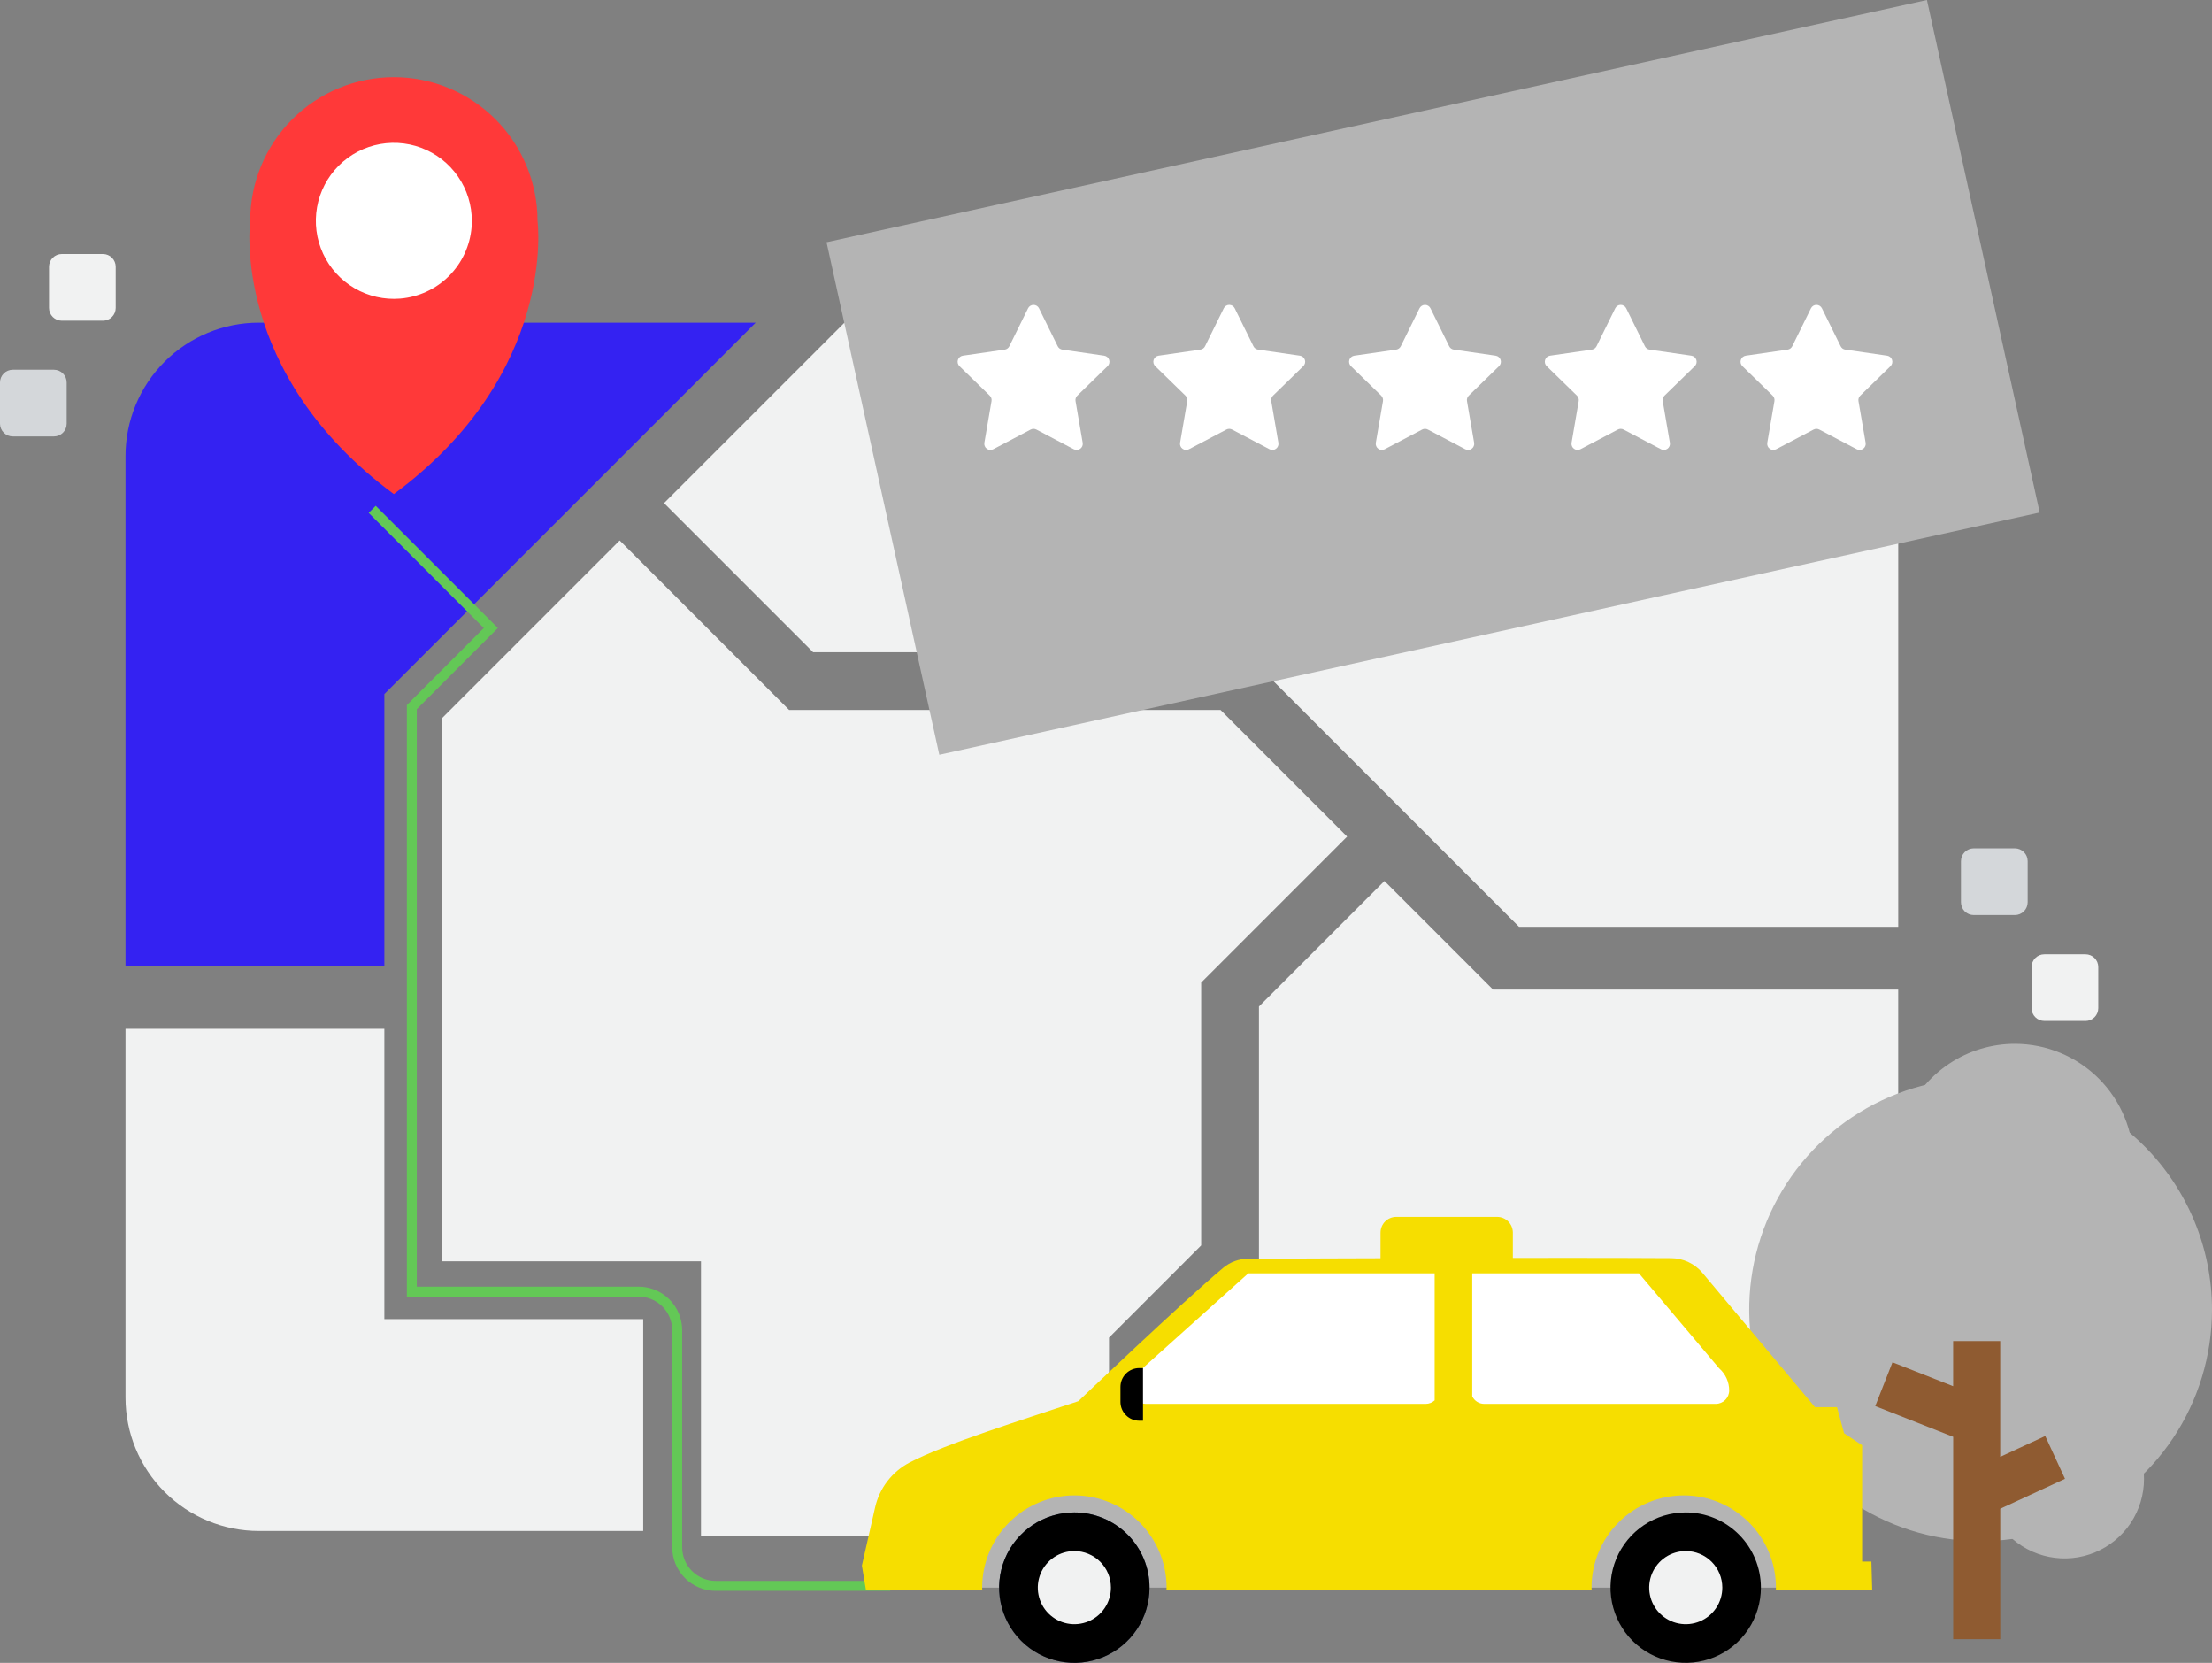 <svg width="222.201" height="166.992" viewBox="0 0 222.201 166.992" fill="none" xmlns="http://www.w3.org/2000/svg" xmlns:xlink="http://www.w3.org/1999/xlink">
	<rect x="0" y="0" width="222.201" height="166.992" fill="#808080" stroke="none"/>
	<desc>
			Created with Pixso.
	</desc>
	<defs/>
	<path id="Path 28443" d="M103.22 65.497L103.22 50.526L152.344 50.526L170.466 32.404L84.827 32.404L66.704 50.526L81.676 65.497L103.22 65.497Z" fill="#F1F2F2" fill-opacity="1" fill-rule="nonzero"/>
	<path id="Path 28444" d="M120.161 98.468L134.615 84.014L122.402 71.801L79.064 71.801L62.247 54.983L44.913 72.319L44.913 126.169L70.915 126.169L70.915 153.747L110.903 153.747L110.903 134.122L120.161 124.864L120.161 98.468Z" fill="#F1F2F2" fill-opacity="1" fill-rule="nonzero"/>
	<path id="Path 28444" d="M134.615 84.014L122.402 71.801L79.064 71.801L62.247 54.983L44.913 72.319L44.913 126.169L70.915 126.169L70.915 153.747L110.903 153.747L110.903 134.122L120.161 124.864L120.161 98.468L134.615 84.014Z" stroke="#F1F2F2" stroke-opacity="1" stroke-width="1"/>
	<path id="Path 28445" d="M179.223 32.559L154.953 56.829L109.523 56.829L109.523 65.497L125.011 65.497L152.59 93.075L190.682 93.075L190.682 45.799C190.68 42.584 189.521 39.477 187.417 37.046C185.313 34.615 182.405 33.022 179.224 32.559L179.223 32.559Z" fill="#F1F2F2" fill-opacity="1" fill-rule="nonzero"/>
	<path id="Path 28446" d="M38.609 97.015L38.609 69.706L75.914 32.403L26.002 32.403C22.45 32.404 19.043 33.815 16.53 36.327C14.019 38.839 12.607 42.246 12.607 45.799L12.607 97.015L38.609 97.015Z" fill="#3422F2" fill-opacity="1" fill-rule="nonzero"/>
	<path id="Path 28447" d="M149.98 99.378L139.072 88.47L126.465 101.077L126.465 127.473L117.207 136.732L117.207 153.747L177.284 153.747C180.836 153.747 184.244 152.336 186.756 149.823C189.268 147.311 190.679 143.904 190.679 140.352L190.679 99.378L149.98 99.378Z" fill="#F1F2F2" fill-opacity="1" fill-rule="nonzero"/>
	<path id="Path 28448" d="M64.611 132.472L38.609 132.472L38.609 103.318L12.607 103.318L12.607 140.352C12.607 143.904 14.019 147.311 16.53 149.823C19.043 152.335 22.45 153.747 26.002 153.747L64.611 153.747L64.611 132.472Z" fill="#F1F2F2" fill-opacity="1" fill-rule="nonzero"/>
	<path id="Path 28449" d="M53.994 22.178C53.994 20.283 53.62 18.407 52.895 16.656C52.17 14.905 51.107 13.314 49.767 11.974C48.427 10.634 46.836 9.571 45.085 8.846C43.334 8.121 41.458 7.748 39.562 7.748C37.667 7.748 35.791 8.121 34.041 8.846C32.29 9.571 30.699 10.634 29.359 11.974C28.019 13.314 26.956 14.905 26.23 16.656C25.505 18.407 25.132 20.283 25.132 22.178C25.132 22.178 23.099 37.463 39.562 49.619C56.028 37.462 53.994 22.178 53.994 22.178Z" fill="#FF3939" fill-opacity="1" fill-rule="nonzero"/>
	<path id="Path 28450" d="M40.197 29.987C38.599 30.117 36.999 29.754 35.614 28.945C34.228 28.137 33.125 26.923 32.452 25.468C31.778 24.012 31.568 22.385 31.849 20.806C32.129 19.228 32.888 17.773 34.022 16.639C35.156 15.505 36.611 14.746 38.19 14.465C39.769 14.184 41.395 14.395 42.851 15.068C44.307 15.742 45.52 16.845 46.329 18.23C47.137 19.616 47.501 21.215 47.371 22.814C47.219 24.666 46.415 26.404 45.101 27.718C43.787 29.032 42.049 29.836 40.197 29.987Z" fill="#FFFFFF" fill-opacity="1" fill-rule="nonzero"/>
	<path id="Path 28452" d="M222.2 131.524C222.2 136.121 220.837 140.615 218.283 144.438C215.729 148.26 212.098 151.239 207.851 152.999C203.604 154.758 198.93 155.218 194.421 154.322C189.912 153.425 185.77 151.211 182.519 147.96C179.268 144.709 177.055 140.567 176.158 136.058C175.261 131.549 175.721 126.876 177.48 122.628C179.24 118.381 182.219 114.751 186.042 112.197C189.864 109.642 194.358 108.279 198.956 108.279C205.12 108.279 211.033 110.728 215.392 115.087C219.751 119.446 222.2 125.359 222.2 131.524Z" fill="#B4B4B4" fill-opacity="1" fill-rule="nonzero"/>
	<path id="Path 28453" d="M215.371 148.527C215.371 150.105 214.903 151.647 214.027 152.959C213.15 154.271 211.904 155.294 210.447 155.898C208.989 156.502 207.385 156.66 205.837 156.352C204.29 156.044 202.868 155.284 201.752 154.169C200.636 153.053 199.876 151.631 199.569 150.084C199.261 148.536 199.419 146.932 200.023 145.474C200.627 144.017 201.649 142.771 202.961 141.894C204.273 141.017 205.816 140.55 207.394 140.55C209.51 140.55 211.539 141.39 213.035 142.886C214.53 144.382 215.371 146.411 215.371 148.527Z" fill="#B4B4B4" fill-opacity="1" fill-rule="nonzero"/>
	<path id="Path 28455" d="M214.32 116.746C214.32 119.103 213.622 121.408 212.312 123.368C211.002 125.328 209.141 126.855 206.963 127.757C204.785 128.659 202.389 128.895 200.077 128.436C197.765 127.976 195.641 126.841 193.974 125.174C192.308 123.507 191.172 121.383 190.712 119.071C190.252 116.759 190.489 114.363 191.391 112.185C192.293 110.007 193.82 108.146 195.78 106.836C197.74 105.527 200.044 104.828 202.402 104.828C205.563 104.828 208.594 106.083 210.83 108.318C213.064 110.554 214.32 113.585 214.32 116.746Z" fill="#B4B4B4" fill-opacity="1" fill-rule="nonzero"/>
	<path id="Path 28454" d="M207.433 148.51L205.45 144.213L200.926 146.303L200.926 134.675L196.198 134.675L196.198 139.21L190.104 136.809L188.372 141.207L196.202 144.291L196.202 164.619L200.93 164.619L200.93 151.516L207.433 148.51Z" fill="#8F5B31" fill-opacity="1" fill-rule="nonzero"/>
	<path id="Path 28456" d="M37.387 51.151L49.305 63.07L41.368 71.012L41.368 129.714L64.151 129.714C65.179 129.715 66.165 130.123 66.891 130.85C67.618 131.576 68.026 132.562 68.026 133.589L68.026 155.388C68.026 155.897 68.126 156.401 68.321 156.871C68.516 157.341 68.801 157.768 69.161 158.128C69.52 158.487 69.947 158.773 70.418 158.967C70.887 159.162 71.391 159.262 71.9 159.262L89.431 159.262" stroke="#63C856" stroke-opacity="1" stroke-width="1"/>
	<path id="Path 28457" d="M151.969 126.903L138.678 126.903L138.678 123.785C138.678 123.577 138.718 123.372 138.798 123.18C138.877 122.988 138.994 122.814 139.14 122.667C139.287 122.521 139.461 122.404 139.653 122.325C139.845 122.245 140.05 122.204 140.258 122.204L150.388 122.204C150.808 122.204 151.209 122.371 151.506 122.667C151.802 122.964 151.969 123.366 151.969 123.785L151.969 126.903Z" fill="#F6DE00" fill-opacity="1" fill-rule="nonzero"/>
	<path id="Rectangle 1254" d="M94.428 148.262L182.926 148.262L182.926 159.439L94.428 159.439L94.428 148.262Z" fill="#B4B4B4" fill-opacity="1" fill-rule="evenodd"/>
	<path id="Path 28459" d="M114.768 159.439C114.768 160.793 114.367 162.116 113.615 163.242C112.862 164.368 111.793 165.246 110.542 165.764C109.291 166.282 107.915 166.418 106.586 166.154C105.258 165.89 104.039 165.238 103.081 164.28C102.124 163.323 101.471 162.103 101.207 160.775C100.943 159.447 101.079 158.07 101.597 156.819C102.115 155.568 102.993 154.499 104.119 153.747C105.245 152.994 106.568 152.593 107.922 152.593C109.738 152.593 111.479 153.314 112.763 154.598C114.046 155.882 114.768 157.623 114.768 159.439Z" fill="#404A69" fill-opacity="1" fill-rule="nonzero"/>
	<path id="Path 28460" d="M115.472 159.439C115.472 160.932 115.029 162.393 114.199 163.635C113.369 164.877 112.189 165.845 110.809 166.417C109.429 166.988 107.91 167.138 106.445 166.846C104.98 166.555 103.634 165.836 102.578 164.779C101.521 163.723 100.802 162.377 100.511 160.912C100.219 159.447 100.369 157.928 100.94 156.548C101.512 155.168 102.48 153.988 103.723 153.158C104.964 152.329 106.425 151.886 107.919 151.886C109.922 151.886 111.843 152.681 113.259 154.098C114.676 155.514 115.472 157.435 115.472 159.439Z" fill="#404A69" fill-opacity="1" fill-rule="nonzero"/>
	<path id="Path 28461" d="M112.325 159.439C112.325 160.31 112.067 161.161 111.583 161.885C111.099 162.61 110.411 163.174 109.606 163.508C108.802 163.841 107.916 163.928 107.062 163.758C106.208 163.588 105.422 163.169 104.807 162.553C104.19 161.937 103.771 161.152 103.601 160.298C103.431 159.443 103.519 158.558 103.852 157.753C104.185 156.948 104.75 156.26 105.474 155.776C106.198 155.293 107.05 155.034 107.921 155.034C108.5 155.034 109.072 155.148 109.606 155.369C110.141 155.591 110.626 155.915 111.036 156.324C111.444 156.733 111.769 157.219 111.99 157.753C112.211 158.287 112.325 158.86 112.325 159.439Z" fill="#323253" fill-opacity="1" fill-rule="nonzero"/>
	<path id="Path 28462" d="M111.595 159.438C111.595 160.164 111.379 160.874 110.976 161.478C110.572 162.082 109.999 162.553 109.328 162.831C108.656 163.109 107.918 163.182 107.206 163.04C106.493 162.898 105.839 162.548 105.325 162.035C104.812 161.521 104.462 160.867 104.32 160.154C104.178 159.442 104.251 158.703 104.529 158.032C104.807 157.361 105.278 156.788 105.882 156.384C106.486 155.981 107.196 155.765 107.922 155.765C108.896 155.765 109.83 156.152 110.519 156.841C111.208 157.53 111.595 158.464 111.595 159.438Z" fill="#F1F2F2" fill-opacity="1" fill-rule="nonzero"/>
	<path id="Path 28463" d="M187.055 156.821L187.055 145.142L185.243 143.933L184.531 141.316L182.324 141.316L171.019 127.833C170.632 127.372 170.15 127.001 169.605 126.745C169.061 126.489 168.467 126.354 167.865 126.35C156.505 126.275 131.461 126.381 125.379 126.41C124.461 126.412 123.572 126.736 122.869 127.327C118.781 130.739 108.322 140.713 108.322 140.713C102.61 142.616 94.954 145.002 91.37 146.873C90.501 147.328 89.74 147.967 89.142 148.746C88.543 149.525 88.122 150.424 87.906 151.382L86.579 157.223L86.981 159.641L98.67 159.641C98.67 159.572 98.659 159.507 98.659 159.439C98.659 156.983 99.635 154.626 101.373 152.889C103.109 151.152 105.466 150.176 107.922 150.176C110.379 150.176 112.735 151.152 114.473 152.889C116.209 154.626 117.186 156.983 117.186 159.439C117.186 159.509 117.176 159.573 117.174 159.641L159.884 159.641C159.884 159.572 159.873 159.507 159.873 159.439C159.873 158.223 160.113 157.018 160.578 155.894C161.044 154.771 161.726 153.749 162.586 152.889C163.446 152.029 164.468 151.347 165.591 150.881C166.715 150.416 167.92 150.176 169.136 150.176C170.353 150.176 171.557 150.416 172.681 150.881C173.805 151.347 174.826 152.029 175.687 152.889C176.546 153.749 177.229 154.771 177.694 155.894C178.16 157.018 178.399 158.223 178.399 159.439C178.399 159.509 178.39 159.573 178.388 159.641L188.065 159.641L187.985 156.821L187.055 156.821Z" fill="#F6DE00" fill-opacity="1" fill-rule="nonzero"/>
	<path id="Path 28466" d="M144.114 127.877L125.393 127.877L114.762 137.422C114.447 137.699 114.194 138.04 114.021 138.423C113.849 138.805 113.76 139.22 113.76 139.639C113.76 139.816 113.794 139.991 113.862 140.154C113.929 140.317 114.028 140.465 114.153 140.59C114.277 140.715 114.425 140.814 114.588 140.881C114.751 140.949 114.926 140.984 115.103 140.984L143.224 140.984C143.555 140.98 143.872 140.854 144.114 140.629L144.114 127.877Z" fill="#FFFFFF" fill-opacity="1" fill-rule="nonzero"/>
	<path id="Path 28467" d="M172.697 137.422L164.638 127.877L147.889 127.877L147.889 140.23C147.998 140.454 148.167 140.643 148.378 140.776C148.589 140.91 148.833 140.981 149.083 140.983L172.355 140.983C172.712 140.983 173.054 140.841 173.306 140.589C173.558 140.337 173.7 139.995 173.7 139.639C173.7 139.219 173.61 138.804 173.438 138.422C173.265 138.04 173.013 137.698 172.698 137.421L172.697 137.422Z" fill="#FFFFFF" fill-opacity="1" fill-rule="nonzero"/>
	<path id="Path 28468" d="M114.816 142.676L114.438 142.676C114.19 142.676 113.945 142.627 113.716 142.532C113.487 142.437 113.279 142.298 113.104 142.122C112.929 141.947 112.79 141.739 112.695 141.51C112.6 141.281 112.552 141.035 112.552 140.787L112.552 139.278C112.552 139.03 112.6 138.785 112.695 138.556C112.79 138.327 112.929 138.119 113.104 137.943C113.279 137.768 113.487 137.629 113.716 137.534C113.945 137.439 114.19 137.39 114.438 137.39L114.816 137.39L114.816 142.676Z" fill="#000000" fill-opacity="1" fill-rule="nonzero"/>
	<path id="Path 28472" d="M104.29 159.892C104.396 160.78 104.825 161.598 105.493 162.191C106.162 162.785 107.025 163.113 107.919 163.113C108.813 163.113 109.676 162.785 110.345 162.191C111.014 161.598 111.442 160.78 111.548 159.892L104.29 159.892Z" fill="#D1DBE6" fill-opacity="1" fill-rule="nonzero"/>
	<path id="Path 28473" d="M115.472 159.439C115.472 160.932 115.029 162.393 114.199 163.635C113.369 164.877 112.189 165.845 110.809 166.417C109.429 166.988 107.91 167.138 106.445 166.846C104.98 166.555 103.634 165.836 102.578 164.779C101.521 163.723 100.802 162.377 100.511 160.912C100.219 159.447 100.369 157.928 100.94 156.548C101.512 155.168 102.48 153.988 103.723 153.158C104.964 152.329 106.425 151.886 107.919 151.886C109.922 151.886 111.843 152.681 113.259 154.098C114.676 155.514 115.472 157.435 115.472 159.439Z" fill="#000000" fill-opacity="1" fill-rule="nonzero"/>
	<path id="Path 28475" d="M111.595 159.438C111.595 160.164 111.379 160.874 110.976 161.478C110.572 162.082 109.999 162.553 109.328 162.831C108.656 163.109 107.918 163.182 107.206 163.04C106.493 162.898 105.839 162.548 105.325 162.035C104.812 161.521 104.462 160.867 104.32 160.154C104.178 159.442 104.251 158.703 104.529 158.032C104.807 157.361 105.278 156.788 105.882 156.384C106.486 155.981 107.196 155.765 107.922 155.765C108.896 155.765 109.83 156.152 110.519 156.841C111.208 157.53 111.595 158.464 111.595 159.438Z" fill="#F1F2F2" fill-opacity="1" fill-rule="nonzero"/>
	<path id="Path 28477" d="M176.886 159.439C176.886 160.932 176.443 162.393 175.613 163.635C174.783 164.877 173.604 165.845 172.223 166.417C170.843 166.988 169.324 167.138 167.859 166.846C166.394 166.555 165.048 165.836 163.992 164.779C162.936 163.723 162.216 162.377 161.925 160.912C161.633 159.447 161.783 157.928 162.354 156.548C162.926 155.168 163.895 153.988 165.137 153.158C166.378 152.329 167.839 151.886 169.333 151.886C171.336 151.886 173.257 152.681 174.673 154.098C176.09 155.514 176.886 157.435 176.886 159.439Z" fill="#000000" fill-opacity="1" fill-rule="nonzero"/>
	<path id="Path 28479" d="M173.01 159.438C173.01 160.164 172.795 160.874 172.391 161.478C171.988 162.082 171.414 162.553 170.743 162.831C170.072 163.109 169.333 163.182 168.621 163.04C167.909 162.898 167.254 162.548 166.741 162.035C166.227 161.521 165.877 160.867 165.736 160.154C165.594 159.442 165.667 158.703 165.945 158.032C166.223 157.361 166.693 156.788 167.297 156.384C167.901 155.981 168.611 155.765 169.337 155.765C170.312 155.765 171.246 156.152 171.935 156.841C172.623 157.53 173.01 158.464 173.01 159.438Z" fill="#F1F2F2" fill-opacity="1" fill-rule="nonzero"/>
	<path id="Rectangle 1266" d="M83.027 24.325L193.565 1.52588e-05L204.892 51.471L94.354 75.796L83.027 24.325Z" fill="#B4B4B4" fill-opacity="1" fill-rule="evenodd"/>
	<path id="Path 28485" d="M103.534 43.136L99.774 45.114C99.673 45.167 99.558 45.191 99.444 45.183C99.33 45.175 99.22 45.135 99.127 45.067C99.034 45 98.962 44.908 98.919 44.801C98.876 44.695 98.863 44.579 98.882 44.466L99.601 40.277C99.618 40.179 99.61 40.078 99.58 39.984C99.549 39.889 99.496 39.803 99.424 39.733L96.381 36.77C96.299 36.69 96.24 36.588 96.213 36.477C96.185 36.365 96.189 36.248 96.225 36.139C96.26 36.03 96.326 35.933 96.413 35.859C96.501 35.785 96.607 35.736 96.721 35.72L100.926 35.11C101.025 35.096 101.119 35.057 101.199 34.999C101.28 34.94 101.345 34.862 101.39 34.773L103.27 30.962C103.32 30.859 103.398 30.772 103.496 30.711C103.593 30.651 103.706 30.619 103.82 30.619C103.935 30.619 104.047 30.651 104.145 30.711C104.242 30.772 104.321 30.859 104.371 30.962L106.251 34.773C106.295 34.862 106.36 34.94 106.441 34.999C106.522 35.057 106.616 35.096 106.715 35.11L110.919 35.72C111.033 35.736 111.14 35.785 111.228 35.859C111.315 35.933 111.38 36.03 111.416 36.139C111.451 36.248 111.456 36.365 111.428 36.477C111.4 36.588 111.342 36.69 111.26 36.77L108.216 39.734C108.145 39.803 108.091 39.889 108.061 39.984C108.03 40.079 108.022 40.18 108.04 40.278L108.758 44.467C108.777 44.58 108.765 44.696 108.721 44.802C108.678 44.908 108.606 45 108.513 45.067C108.42 45.135 108.311 45.175 108.196 45.183C108.082 45.191 107.968 45.168 107.866 45.115L104.106 43.137C104.018 43.09 103.92 43.066 103.82 43.066C103.721 43.066 103.623 43.09 103.534 43.137L103.534 43.136Z" fill="#FFFFFF" fill-opacity="1" fill-rule="nonzero"/>
	<path id="Path 28486" d="M123.195 43.136L119.435 45.114C119.333 45.167 119.219 45.191 119.104 45.183C118.99 45.175 118.88 45.135 118.788 45.067C118.695 45 118.623 44.908 118.58 44.801C118.536 44.695 118.524 44.579 118.543 44.466L119.262 40.277C119.278 40.179 119.271 40.078 119.24 39.984C119.209 39.889 119.156 39.803 119.085 39.733L116.042 36.769C115.959 36.689 115.901 36.587 115.874 36.476C115.846 36.364 115.85 36.248 115.885 36.138C115.921 36.029 115.986 35.932 116.074 35.858C116.162 35.784 116.268 35.736 116.382 35.719L120.586 35.109C120.686 35.095 120.779 35.057 120.86 34.998C120.941 34.939 121.006 34.861 121.05 34.772L122.93 30.961C122.98 30.858 123.059 30.771 123.157 30.71C123.254 30.65 123.366 30.618 123.481 30.618C123.596 30.618 123.708 30.65 123.805 30.71C123.903 30.771 123.981 30.858 124.032 30.961L125.912 34.772C125.956 34.861 126.021 34.939 126.102 34.998C126.183 35.057 126.276 35.095 126.375 35.109L130.58 35.719C130.694 35.736 130.8 35.784 130.888 35.858C130.976 35.932 131.041 36.029 131.077 36.138C131.112 36.248 131.116 36.364 131.088 36.476C131.061 36.587 131.002 36.689 130.92 36.769L127.877 39.733C127.806 39.803 127.752 39.889 127.721 39.983C127.69 40.078 127.683 40.179 127.7 40.277L128.419 44.466C128.438 44.579 128.426 44.695 128.382 44.801C128.339 44.908 128.267 45 128.174 45.067C128.082 45.135 127.972 45.175 127.857 45.183C127.743 45.191 127.628 45.167 127.527 45.114L123.767 43.136C123.679 43.09 123.581 43.065 123.481 43.065C123.381 43.065 123.283 43.09 123.195 43.136Z" fill="#FFFFFF" fill-opacity="1" fill-rule="nonzero"/>
	<path id="Path 28487" d="M142.857 43.136L139.097 45.114C138.996 45.167 138.881 45.191 138.767 45.183C138.652 45.175 138.542 45.135 138.45 45.067C138.357 45 138.285 44.908 138.242 44.801C138.198 44.695 138.186 44.579 138.205 44.466L138.924 40.277C138.94 40.179 138.932 40.078 138.901 39.984C138.871 39.889 138.818 39.803 138.747 39.733L135.704 36.769C135.622 36.689 135.563 36.587 135.536 36.476C135.508 36.364 135.512 36.248 135.547 36.138C135.583 36.029 135.648 35.932 135.736 35.858C135.824 35.784 135.93 35.736 136.044 35.719L140.249 35.109C140.348 35.095 140.441 35.057 140.522 34.998C140.603 34.939 140.668 34.861 140.712 34.772L142.592 30.961C142.643 30.858 142.721 30.771 142.819 30.71C142.916 30.65 143.028 30.618 143.143 30.618C143.258 30.618 143.37 30.65 143.467 30.71C143.565 30.771 143.644 30.858 143.694 30.961L145.574 34.772C145.618 34.861 145.683 34.939 145.764 34.998C145.845 35.057 145.938 35.095 146.038 35.109L150.242 35.719C150.355 35.736 150.462 35.784 150.55 35.858C150.637 35.932 150.703 36.029 150.738 36.139C150.773 36.248 150.777 36.364 150.75 36.476C150.723 36.587 150.665 36.689 150.583 36.769L147.539 39.733C147.468 39.803 147.414 39.889 147.383 39.983C147.353 40.078 147.345 40.179 147.362 40.277L148.081 44.466C148.1 44.579 148.087 44.695 148.044 44.801C148 44.907 147.929 44.999 147.836 45.066C147.743 45.134 147.633 45.174 147.519 45.182C147.405 45.191 147.291 45.167 147.189 45.114L143.429 43.136C143.341 43.09 143.243 43.065 143.143 43.065C143.043 43.065 142.945 43.09 142.857 43.136Z" fill="#FFFFFF" fill-opacity="1" fill-rule="nonzero"/>
	<path id="Path 28488" d="M162.52 43.136L158.76 45.114C158.658 45.167 158.544 45.191 158.43 45.183C158.315 45.174 158.206 45.134 158.112 45.067C158.02 44.999 157.947 44.908 157.904 44.801C157.861 44.695 157.848 44.579 157.867 44.466L158.585 40.277C158.602 40.179 158.594 40.079 158.564 39.984C158.534 39.889 158.481 39.803 158.411 39.733L155.367 36.769C155.285 36.689 155.226 36.588 155.198 36.476C155.171 36.365 155.175 36.248 155.21 36.139C155.245 36.029 155.311 35.932 155.398 35.858C155.486 35.784 155.592 35.736 155.706 35.719L159.911 35.109C160.01 35.094 160.104 35.056 160.185 34.997C160.266 34.939 160.331 34.861 160.376 34.772L162.254 30.961C162.305 30.858 162.384 30.771 162.481 30.711C162.579 30.65 162.691 30.618 162.806 30.618C162.921 30.618 163.033 30.65 163.13 30.711C163.228 30.771 163.307 30.858 163.357 30.961L165.237 34.772C165.281 34.861 165.346 34.939 165.427 34.997C165.507 35.056 165.601 35.095 165.699 35.109L169.904 35.719C170.017 35.736 170.124 35.784 170.212 35.858C170.299 35.932 170.365 36.029 170.4 36.138C170.436 36.248 170.439 36.364 170.412 36.476C170.384 36.587 170.326 36.689 170.244 36.769L167.201 39.733C167.129 39.803 167.076 39.889 167.045 39.983C167.014 40.078 167.007 40.179 167.024 40.277L167.742 44.466C167.762 44.579 167.749 44.695 167.706 44.801C167.662 44.907 167.59 44.999 167.498 45.066C167.405 45.134 167.295 45.174 167.181 45.182C167.066 45.191 166.952 45.167 166.851 45.114L163.092 43.136C163.004 43.09 162.906 43.065 162.806 43.065C162.706 43.065 162.608 43.09 162.52 43.136Z" fill="#FFFFFF" fill-opacity="1" fill-rule="nonzero"/>
	<path id="Path 28489" d="M182.18 43.136L178.42 45.114C178.319 45.167 178.204 45.191 178.09 45.183C177.976 45.175 177.866 45.135 177.773 45.067C177.68 45 177.608 44.908 177.565 44.801C177.521 44.695 177.509 44.579 177.528 44.466L178.247 40.277C178.263 40.179 178.255 40.078 178.225 39.984C178.194 39.889 178.141 39.803 178.07 39.733L175.027 36.769C174.945 36.689 174.886 36.587 174.859 36.476C174.831 36.364 174.835 36.248 174.871 36.138C174.906 36.029 174.972 35.932 175.059 35.858C175.147 35.784 175.253 35.736 175.367 35.719L179.572 35.109C179.671 35.095 179.765 35.057 179.845 34.998C179.926 34.939 179.991 34.861 180.036 34.772L181.916 30.961C181.966 30.858 182.044 30.771 182.142 30.71C182.239 30.65 182.352 30.618 182.466 30.618C182.581 30.618 182.693 30.65 182.791 30.71C182.888 30.771 182.967 30.858 183.017 30.961L184.897 34.772C184.941 34.861 185.006 34.939 185.087 34.998C185.168 35.057 185.262 35.095 185.361 35.109L189.565 35.719C189.679 35.736 189.785 35.784 189.873 35.858C189.96 35.932 190.025 36.029 190.061 36.139C190.096 36.248 190.101 36.364 190.073 36.476C190.046 36.587 189.988 36.689 189.906 36.769L186.865 39.734C186.793 39.803 186.74 39.889 186.709 39.984C186.679 40.079 186.671 40.18 186.688 40.278L187.407 44.467C187.426 44.58 187.413 44.696 187.37 44.802C187.327 44.908 187.254 45 187.162 45.067C187.069 45.135 186.959 45.175 186.845 45.183C186.731 45.191 186.617 45.168 186.515 45.115L182.755 43.137C182.667 43.09 182.569 43.066 182.469 43.066C182.369 43.066 182.271 43.09 182.183 43.137L182.18 43.136Z" fill="#FFFFFF" fill-opacity="1" fill-rule="nonzero"/>
	<path id="Path 28490" d="M202.403 91.893L198.267 91.893C198.099 91.893 197.932 91.86 197.776 91.796C197.621 91.731 197.48 91.637 197.361 91.519C197.242 91.4 197.147 91.259 197.083 91.103C197.019 90.948 196.985 90.782 196.985 90.613L196.985 86.475C196.985 86.307 197.019 86.141 197.083 85.985C197.147 85.83 197.242 85.689 197.361 85.57C197.479 85.451 197.621 85.357 197.776 85.292C197.932 85.228 198.099 85.195 198.267 85.195L202.403 85.195C202.743 85.196 203.068 85.331 203.308 85.57C203.548 85.81 203.683 86.136 203.683 86.475L203.683 90.613C203.683 90.953 203.548 91.278 203.308 91.518C203.068 91.758 202.743 91.893 202.403 91.893L202.403 91.893Z" fill="#D4D7DA" fill-opacity="1" fill-rule="nonzero"/>
	<path id="Path 28491" d="M10.343 32.206L6.206 32.206C6.038 32.206 5.872 32.173 5.716 32.109C5.561 32.044 5.419 31.95 5.3 31.831C5.181 31.712 5.087 31.571 5.022 31.416C4.958 31.261 4.925 31.094 4.925 30.926L4.925 26.789C4.925 26.62 4.958 26.454 5.022 26.299C5.087 26.143 5.181 26.002 5.3 25.883C5.419 25.765 5.561 25.67 5.716 25.606C5.872 25.542 6.038 25.509 6.206 25.509L10.343 25.509C10.682 25.509 11.007 25.644 11.247 25.884C11.486 26.124 11.621 26.449 11.621 26.789L11.621 30.927C11.621 31.266 11.486 31.591 11.247 31.831C11.007 32.071 10.682 32.206 10.343 32.207L10.343 32.206Z" fill="#F1F2F2" fill-opacity="1" fill-rule="nonzero"/>
	<path id="Path 28492" d="M209.495 102.527L205.358 102.527C205.19 102.527 205.023 102.494 204.868 102.43C204.713 102.366 204.571 102.272 204.453 102.153C204.333 102.034 204.239 101.893 204.175 101.737C204.11 101.582 204.077 101.415 204.077 101.247L204.077 97.112C204.077 96.944 204.11 96.778 204.175 96.622C204.239 96.467 204.333 96.326 204.453 96.207C204.571 96.088 204.713 95.994 204.868 95.93C205.023 95.865 205.19 95.832 205.358 95.833L209.495 95.833C209.834 95.833 210.16 95.968 210.4 96.208C210.64 96.448 210.775 96.773 210.775 97.112L210.775 101.251C210.775 101.59 210.64 101.916 210.4 102.155C210.16 102.395 209.834 102.53 209.495 102.531L209.495 102.527Z" fill="#F1F2F2" fill-opacity="1" fill-rule="nonzero"/>
	<path id="Path 28493" d="M5.418 43.828L1.281 43.828C0.942 43.828 0.616 43.693 0.376 43.453C0.136 43.214 0 42.888 0 42.549L0 38.41C0 38.242 0.033 38.076 0.098 37.92C0.162 37.765 0.256 37.624 0.375 37.505C0.495 37.386 0.636 37.292 0.791 37.228C0.947 37.164 1.113 37.13 1.281 37.131L5.418 37.131C5.757 37.131 6.083 37.266 6.322 37.506C6.562 37.746 6.696 38.071 6.696 38.41L6.696 42.549C6.696 42.888 6.562 43.213 6.322 43.453C6.083 43.693 5.757 43.828 5.418 43.828L5.418 43.828Z" fill="#D4D7DA" fill-opacity="1" fill-rule="nonzero"/>
</svg>
